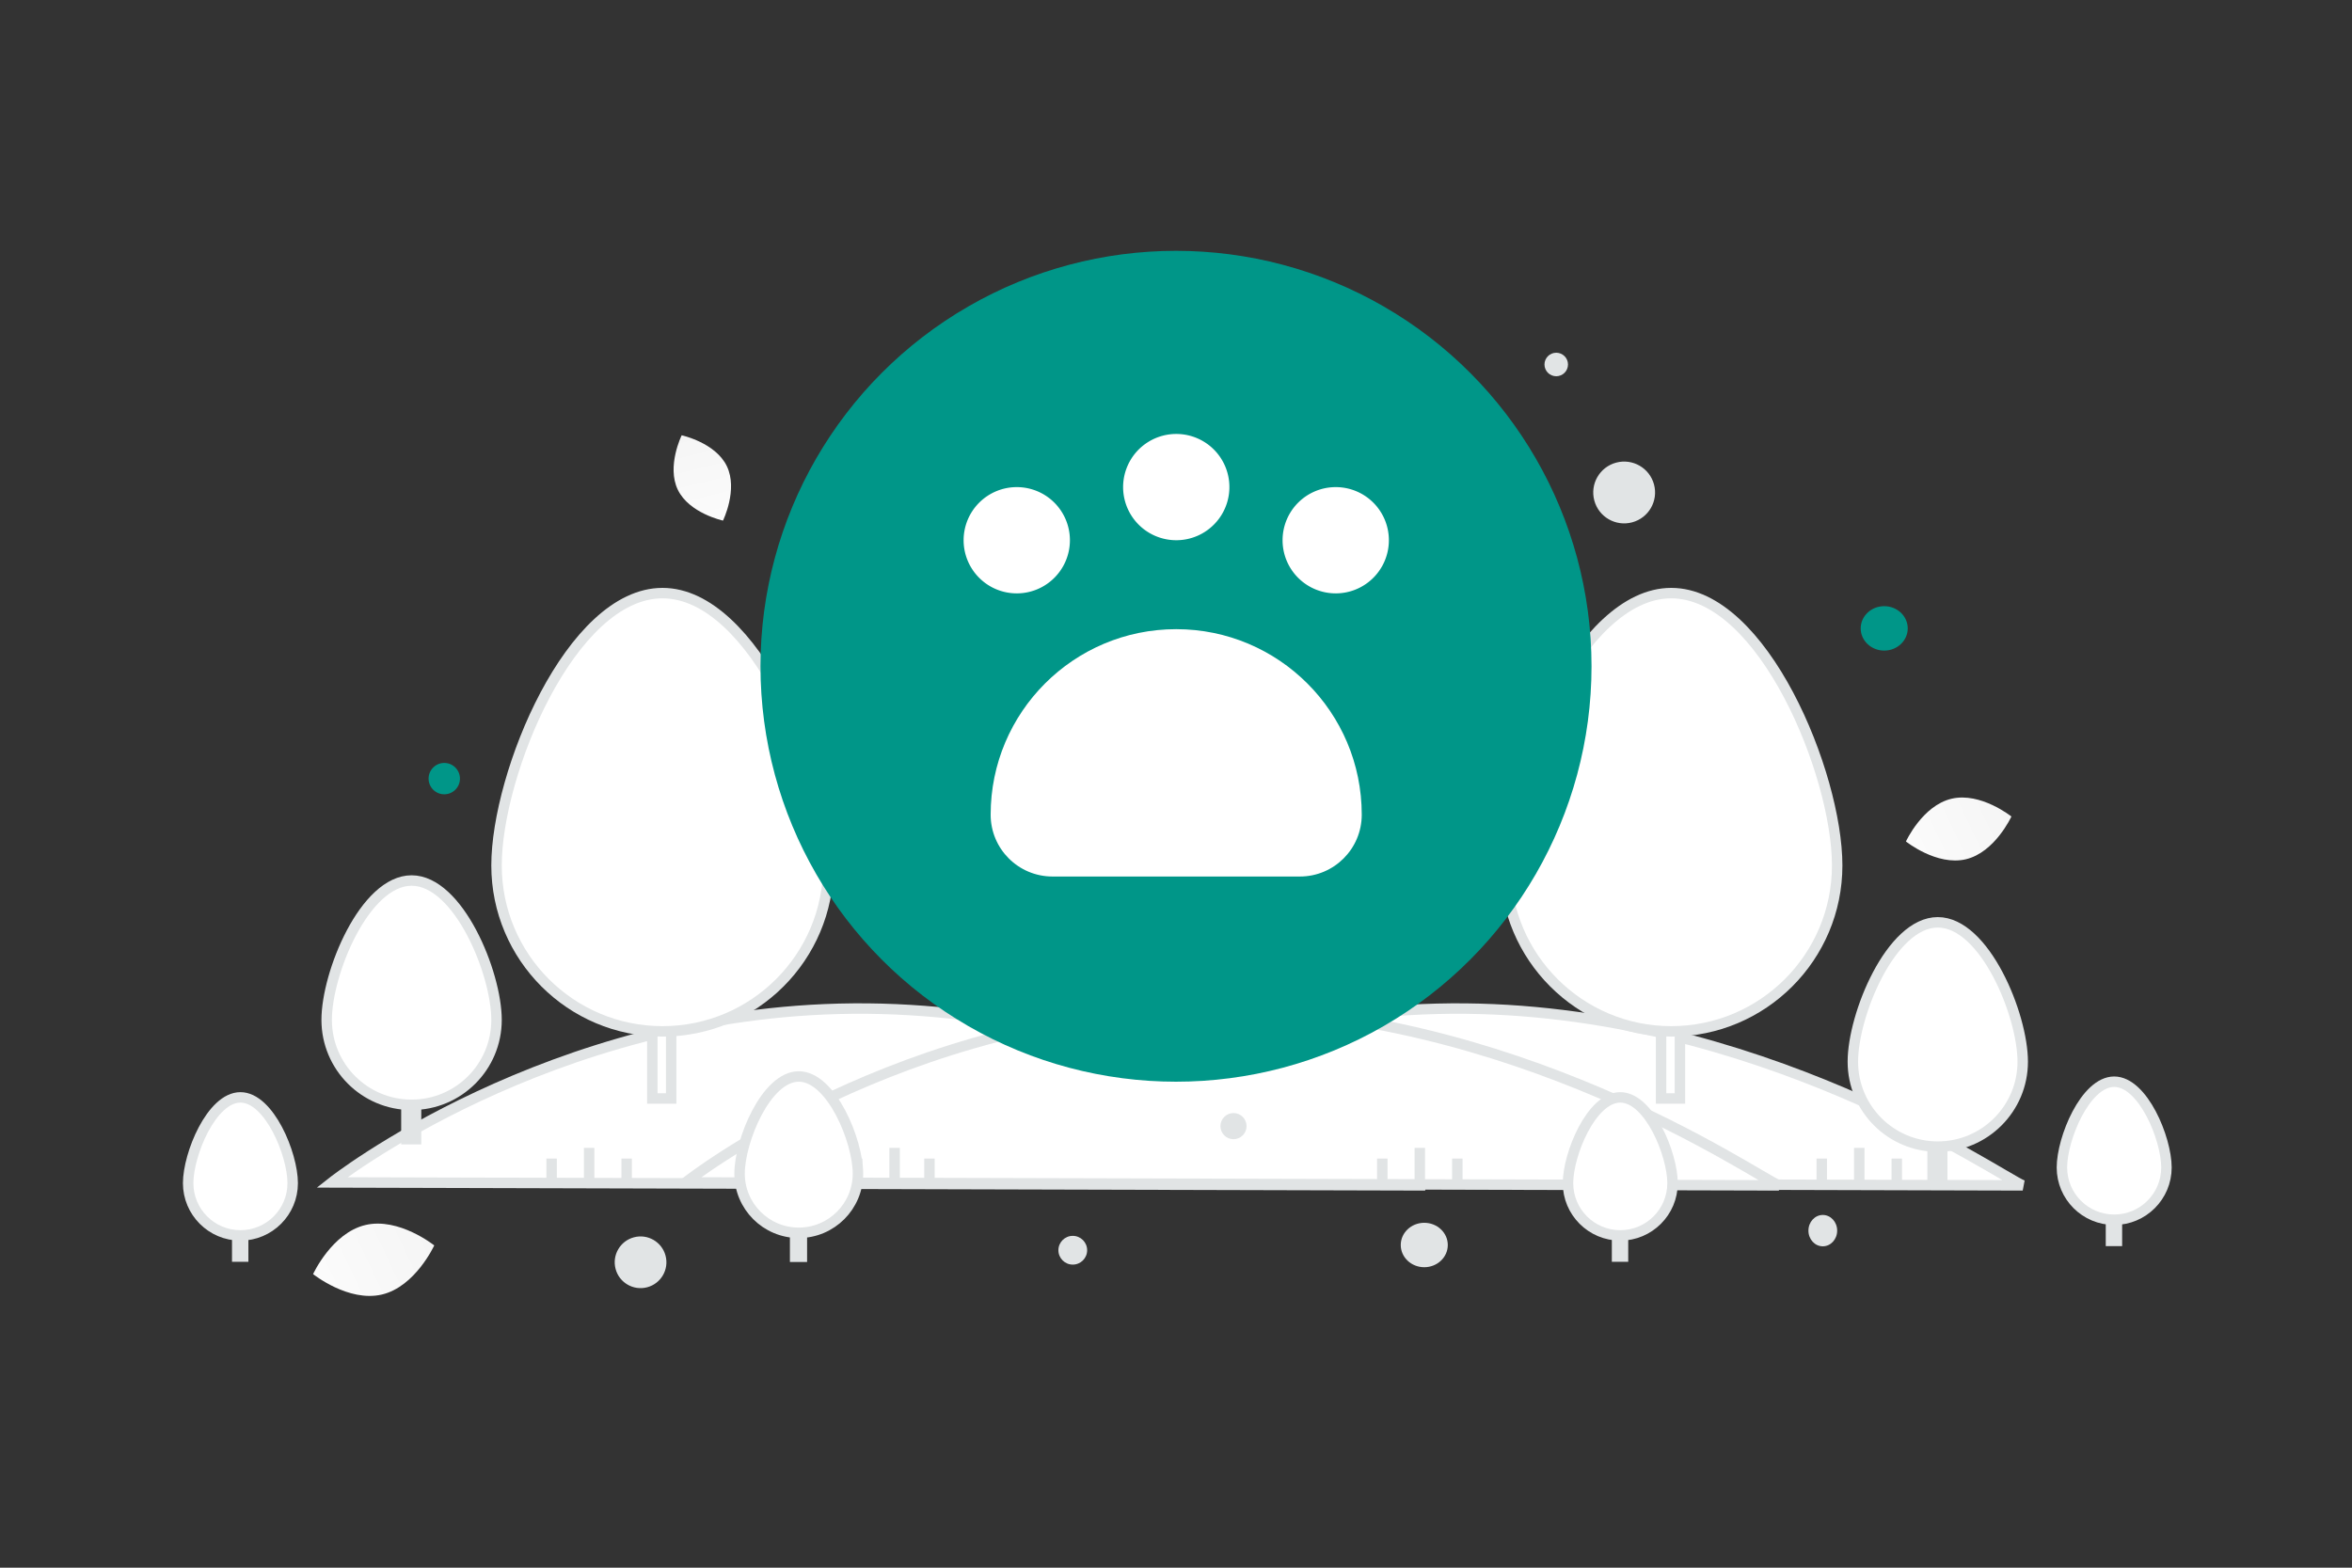 <svg width="900" height="600" viewBox="0 0 900 600" fill="none" xmlns="http://www.w3.org/2000/svg"><rect x="0" y="0" width="900" height="600" fill="#333333" stroke="none"/><path fill="transparent" d="M0 0h900v600H0z"/><path fill-rule="evenodd" clip-rule="evenodd" d="M127 452.551s82.957-65.62 199.519-66.541c117.09-.926 210.246 64.294 218.827 67.664L127 452.551z" fill="#fff" stroke="#E1E4E5" stroke-width="4"/><path fill-rule="evenodd" clip-rule="evenodd" d="M355.654 452.551s82.957-65.62 199.519-66.541c117.09-.926 210.245 64.294 218.827 67.664l-418.346-1.123z" fill="#fff" stroke="#E1E4E5" stroke-width="4"/><path fill-rule="evenodd" clip-rule="evenodd" d="M262.348 452.551s82.957-65.62 199.519-66.541c117.09-.926 210.245 64.294 218.827 67.664l-418.346-1.123z" fill="#fff" stroke="#E1E4E5" stroke-width="4"/><path fill-rule="evenodd" clip-rule="evenodd" d="M225.435 452.648v-13.33 13.33z" fill="#fff"/><path d="M225.435 452.648v-13.33" stroke="#E1E4E5" stroke-width="4"/><path fill-rule="evenodd" clip-rule="evenodd" d="M342.326 452.648v-13.33 13.33z" fill="#fff"/><path d="M342.326 452.648v-13.33" stroke="#E1E4E5" stroke-width="4"/><path fill-rule="evenodd" clip-rule="evenodd" d="M543.295 452.648v-13.33 13.33z" fill="#fff"/><path d="M543.295 452.648v-13.33" stroke="#E1E4E5" stroke-width="4"/><path fill-rule="evenodd" clip-rule="evenodd" d="M711.454 452.648v-13.33 13.33z" fill="#fff"/><path d="M711.454 452.648v-13.33" stroke="#E1E4E5" stroke-width="4"/><path fill-rule="evenodd" clip-rule="evenodd" d="M239.791 452.648v-9.228 9.228z" fill="#fff"/><path d="M239.791 452.648v-9.228" stroke="#E1E4E5" stroke-width="4"/><path fill-rule="evenodd" clip-rule="evenodd" d="M355.654 452.648v-9.228 9.228z" fill="#fff"/><path d="M355.654 452.648v-9.228" stroke="#E1E4E5" stroke-width="4"/><path fill-rule="evenodd" clip-rule="evenodd" d="M557.65 452.648v-9.228 9.228z" fill="#fff"/><path d="M557.65 452.648v-9.228" stroke="#E1E4E5" stroke-width="4"/><path fill-rule="evenodd" clip-rule="evenodd" d="M725.808 452.648v-9.228 9.228z" fill="#fff"/><path d="M725.808 452.648v-9.228" stroke="#E1E4E5" stroke-width="4"/><path fill-rule="evenodd" clip-rule="evenodd" d="M211.079 452.648v-9.228 9.228z" fill="#fff"/><path d="M211.079 452.648v-9.228" stroke="#E1E4E5" stroke-width="4"/><path fill-rule="evenodd" clip-rule="evenodd" d="M327.971 452.648v-9.228 9.228z" fill="#fff"/><path d="M327.971 452.648v-9.228" stroke="#E1E4E5" stroke-width="4"/><path fill-rule="evenodd" clip-rule="evenodd" d="M528.939 452.648v-9.228 9.228z" fill="#fff"/><path d="M528.939 452.648v-9.228" stroke="#E1E4E5" stroke-width="4"/><path fill-rule="evenodd" clip-rule="evenodd" d="M697.099 452.648v-9.228 9.228z" fill="#fff"/><path d="M697.099 452.648v-9.228" stroke="#E1E4E5" stroke-width="4"/><path fill-rule="evenodd" clip-rule="evenodd" d="M639.186 255.867h.072a3.57 3.57 0 0 1 3.57 3.57v160.98h-7.212v-160.98a3.57 3.57 0 0 1 3.57-3.57z" fill="#fff" stroke="#E1E4E5" stroke-width="4"/><path fill-rule="evenodd" clip-rule="evenodd" d="M576 331.236c0 35.069 28.429 63.501 63.5 63.501s63.5-28.432 63.5-63.501C703 296.166 674.571 227 639.5 227S576 296.166 576 331.236z" fill="#fff"/><path d="M576 331.236c0 35.069 28.429 63.501 63.5 63.501s63.5-28.432 63.5-63.501C703 296.166 674.571 227 639.5 227S576 296.166 576 331.236" stroke="#E1E4E5" stroke-width="4"/><path fill-rule="evenodd" clip-rule="evenodd" d="M253.186 255.867h.072a3.57 3.57 0 0 1 3.57 3.57v160.98h-7.212v-160.98a3.57 3.57 0 0 1 3.57-3.57z" fill="#fff" stroke="#E1E4E5" stroke-width="4"/><path fill-rule="evenodd" clip-rule="evenodd" d="M190 331.236c0 35.069 28.429 63.501 63.5 63.501s63.5-28.432 63.5-63.501C317 296.166 288.571 227 253.5 227S190 296.166 190 331.236z" fill="#fff"/><path d="M190 331.236c0 35.069 28.429 63.501 63.5 63.501s63.5-28.432 63.5-63.501C317 296.166 288.571 227 253.5 227S190 296.166 190 331.236" stroke="#E1E4E5" stroke-width="4"/><path fill-rule="evenodd" clip-rule="evenodd" d="M157.339 351.774h.037c1.009 0 1.828.818 1.828 1.828v82.391h-3.692v-82.391c0-1.01.818-1.828 1.827-1.828z" fill="#fff" stroke="#E1E4E5" stroke-width="4"/><path fill-rule="evenodd" clip-rule="evenodd" d="M125 390.349c0 17.949 14.55 32.501 32.5 32.501s32.5-14.552 32.5-32.501C190 372.4 175.45 337 157.5 337S125 372.4 125 390.349z" fill="#fff"/><path d="M125 390.349c0 17.949 14.55 32.501 32.5 32.501s32.5-14.552 32.5-32.501C190 372.4 175.45 337 157.5 337S125 372.4 125 390.349" stroke="#E1E4E5" stroke-width="4"/><path fill-rule="evenodd" clip-rule="evenodd" d="M305.539 422.297h.026c.703 0 1.273.57 1.273 1.273v57.423h-2.573V423.57c0-.703.571-1.273 1.274-1.273z" fill="#fff" stroke="#E1E4E5" stroke-width="4"/><path fill-rule="evenodd" clip-rule="evenodd" d="M283 449.182c0 12.509 10.141 22.651 22.651 22.651s22.651-10.142 22.651-22.651c0-12.51-10.141-37.182-22.651-37.182S283 436.672 283 449.182z" fill="#fff"/><path d="M283 449.182c0 12.509 10.141 22.651 22.651 22.651s22.651-10.142 22.651-22.651c0-12.51-10.141-37.182-22.651-37.182S283 436.672 283 449.182" stroke="#E1E4E5" stroke-width="4"/><path fill-rule="evenodd" clip-rule="evenodd" d="M741.339 367.774h.037c1.009 0 1.828.818 1.828 1.828v82.391h-3.692v-82.391c0-1.01.818-1.828 1.827-1.828z" fill="#fff" stroke="#E1E4E5" stroke-width="4"/><path fill-rule="evenodd" clip-rule="evenodd" d="M709 406.349c0 17.949 14.55 32.501 32.5 32.501s32.5-14.552 32.5-32.501C774 388.4 759.45 353 741.5 353S709 388.4 709 406.349z" fill="#fff"/><path d="M709 406.349c0 17.949 14.55 32.501 32.5 32.501s32.5-14.552 32.5-32.501C774 388.4 759.45 353 741.5 353S709 388.4 709 406.349" stroke="#E1E4E5" stroke-width="4"/><path fill-rule="evenodd" clip-rule="evenodd" d="M91.901 429.092h.023c.62 0 1.124.503 1.124 1.124v50.703h-2.271v-50.703c0-.621.503-1.124 1.124-1.124z" fill="#fff" stroke="#E1E4E5" stroke-width="4"/><path fill-rule="evenodd" clip-rule="evenodd" d="M72 452.83c0 11.046 8.954 20 20 20s20-8.954 20-20c0-11.045-8.954-32.83-20-32.83s-20 21.785-20 32.83z" fill="#fff"/><path d="M72 452.83c0 11.046 8.954 20 20 20s20-8.954 20-20c0-11.045-8.954-32.83-20-32.83s-20 21.785-20 32.83" stroke="#E1E4E5" stroke-width="4"/><path fill-rule="evenodd" clip-rule="evenodd" d="M619.901 429.092h.023c.621 0 1.124.503 1.124 1.124v50.703h-2.271v-50.703c0-.621.503-1.124 1.124-1.124z" fill="#fff" stroke="#E1E4E5" stroke-width="4"/><path fill-rule="evenodd" clip-rule="evenodd" d="M600 452.83c0 11.046 8.954 20 20 20s20-8.954 20-20c0-11.045-8.954-32.83-20-32.83s-20 21.785-20 32.83z" fill="#fff"/><path d="M600 452.83c0 11.046 8.954 20 20 20s20-8.954 20-20c0-11.045-8.954-32.83-20-32.83s-20 21.785-20 32.83" stroke="#E1E4E5" stroke-width="4"/><path fill-rule="evenodd" clip-rule="evenodd" d="M808.901 423.092h.023c.621 0 1.124.503 1.124 1.124v50.703h-2.271v-50.703c0-.621.503-1.124 1.124-1.124z" fill="#fff" stroke="#E1E4E5" stroke-width="4"/><path fill-rule="evenodd" clip-rule="evenodd" d="M789 446.83c0 11.046 8.954 20 20 20s20-8.954 20-20c0-11.045-8.954-32.83-20-32.83s-20 21.785-20 32.83z" fill="#fff"/><path d="M789 446.83c0 11.046 8.954 20 20 20s20-8.954 20-20c0-11.045-8.954-32.83-20-32.83s-20 21.785-20 32.83" stroke="#E1E4E5" stroke-width="4"/><circle cx="450" cy="255" r="159" fill="#009688"/><path fill-rule="evenodd" clip-rule="evenodd" d="M450.076 240.799c39.213 0 71.001 31.788 71.001 71.001 0 13.071-10.596 23.667-23.667 23.667h-94.667c-13.071 0-23.667-10.596-23.667-23.667 0-39.213 31.788-71.001 71-71.001z" fill="#fff"/><path d="M389.051 201.682a5.085 5.085 0 0 0 .027 10.171 5.086 5.086 0 0 0 5.079-5.086 5.067 5.067 0 0 0-5.106-5.085m122.051 0a5.085 5.085 0 0 0 .027 10.171 5.087 5.087 0 0 0 5.079-5.086 5.067 5.067 0 0 0-5.106-5.085m-61.025-20.344a5.086 5.086 0 1 0 5.106 5.086 5.067 5.067 0 0 0-5.106-5.086" stroke="#fff" stroke-width="30.5" stroke-linecap="round" stroke-linejoin="round"/><path d="M752.24 328.865c-11.142 2.64-22.927-6.809-22.927-6.809s6.289-13.724 17.435-16.356c11.142-2.639 22.923 6.802 22.923 6.802s-6.289 13.724-17.431 16.363z" fill="url(#a)"/><path d="M146.142 495.455c-12.8 3.032-26.337-7.822-26.337-7.822s7.224-15.765 20.028-18.788c12.799-3.032 26.332 7.813 26.332 7.813s-7.224 15.765-20.023 18.797z" fill="url(#b)"/><path d="M259.373 187.456c4.363 9.014 17.28 11.788 17.28 11.788s5.834-11.844 1.464-20.856c-4.363-9.014-17.272-11.79-17.272-11.79s-5.835 11.844-1.472 20.858z" fill="url(#c)"/><ellipse cx="721" cy="240.5" rx="9" ry="8.5" transform="rotate(180 721 240.5)" fill="#009688"/><circle cx="410.5" cy="478.5" r="5.5" transform="rotate(180 410.5 478.5)" fill="#E1E4E5"/><circle r="6" transform="matrix(-1 0 0 1 170 298)" fill="#009688"/><ellipse rx="9" ry="8.5" transform="matrix(-1 0 0 1 545 476.5)" fill="#E1E4E5"/><circle r="5" transform="matrix(-1 0 0 1 472 431)" fill="#E1E4E5"/><ellipse rx="5.5" ry="6" transform="matrix(-1 0 0 1 697.5 471)" fill="#E1E4E5"/><circle r="4.5" transform="matrix(-1 0 0 1 595.5 139.5)" fill="#E1E4E5"/><circle r="9.891" transform="scale(1 -1) rotate(-75 -192.246 -401.276)" fill="#E1E4E5"/><circle r="11.83" transform="scale(1 -1) rotate(-75 187.923 -499.214)" fill="#E1E4E5"/><defs><linearGradient id="a" x1="710.281" y1="335.428" x2="807.82" y2="289.348" gradientUnits="userSpaceOnUse"><stop stop-color="#fff"/><stop offset="1" stop-color="#EEE"/></linearGradient><linearGradient id="b" x1="97.944" y1="502.994" x2="209.986" y2="450.061" gradientUnits="userSpaceOnUse"><stop stop-color="#fff"/><stop offset="1" stop-color="#EEE"/></linearGradient><linearGradient id="c" x1="278.094" y1="219.536" x2="255.48" y2="127.939" gradientUnits="userSpaceOnUse"><stop stop-color="#fff"/><stop offset="1" stop-color="#EEE"/></linearGradient></defs></svg>